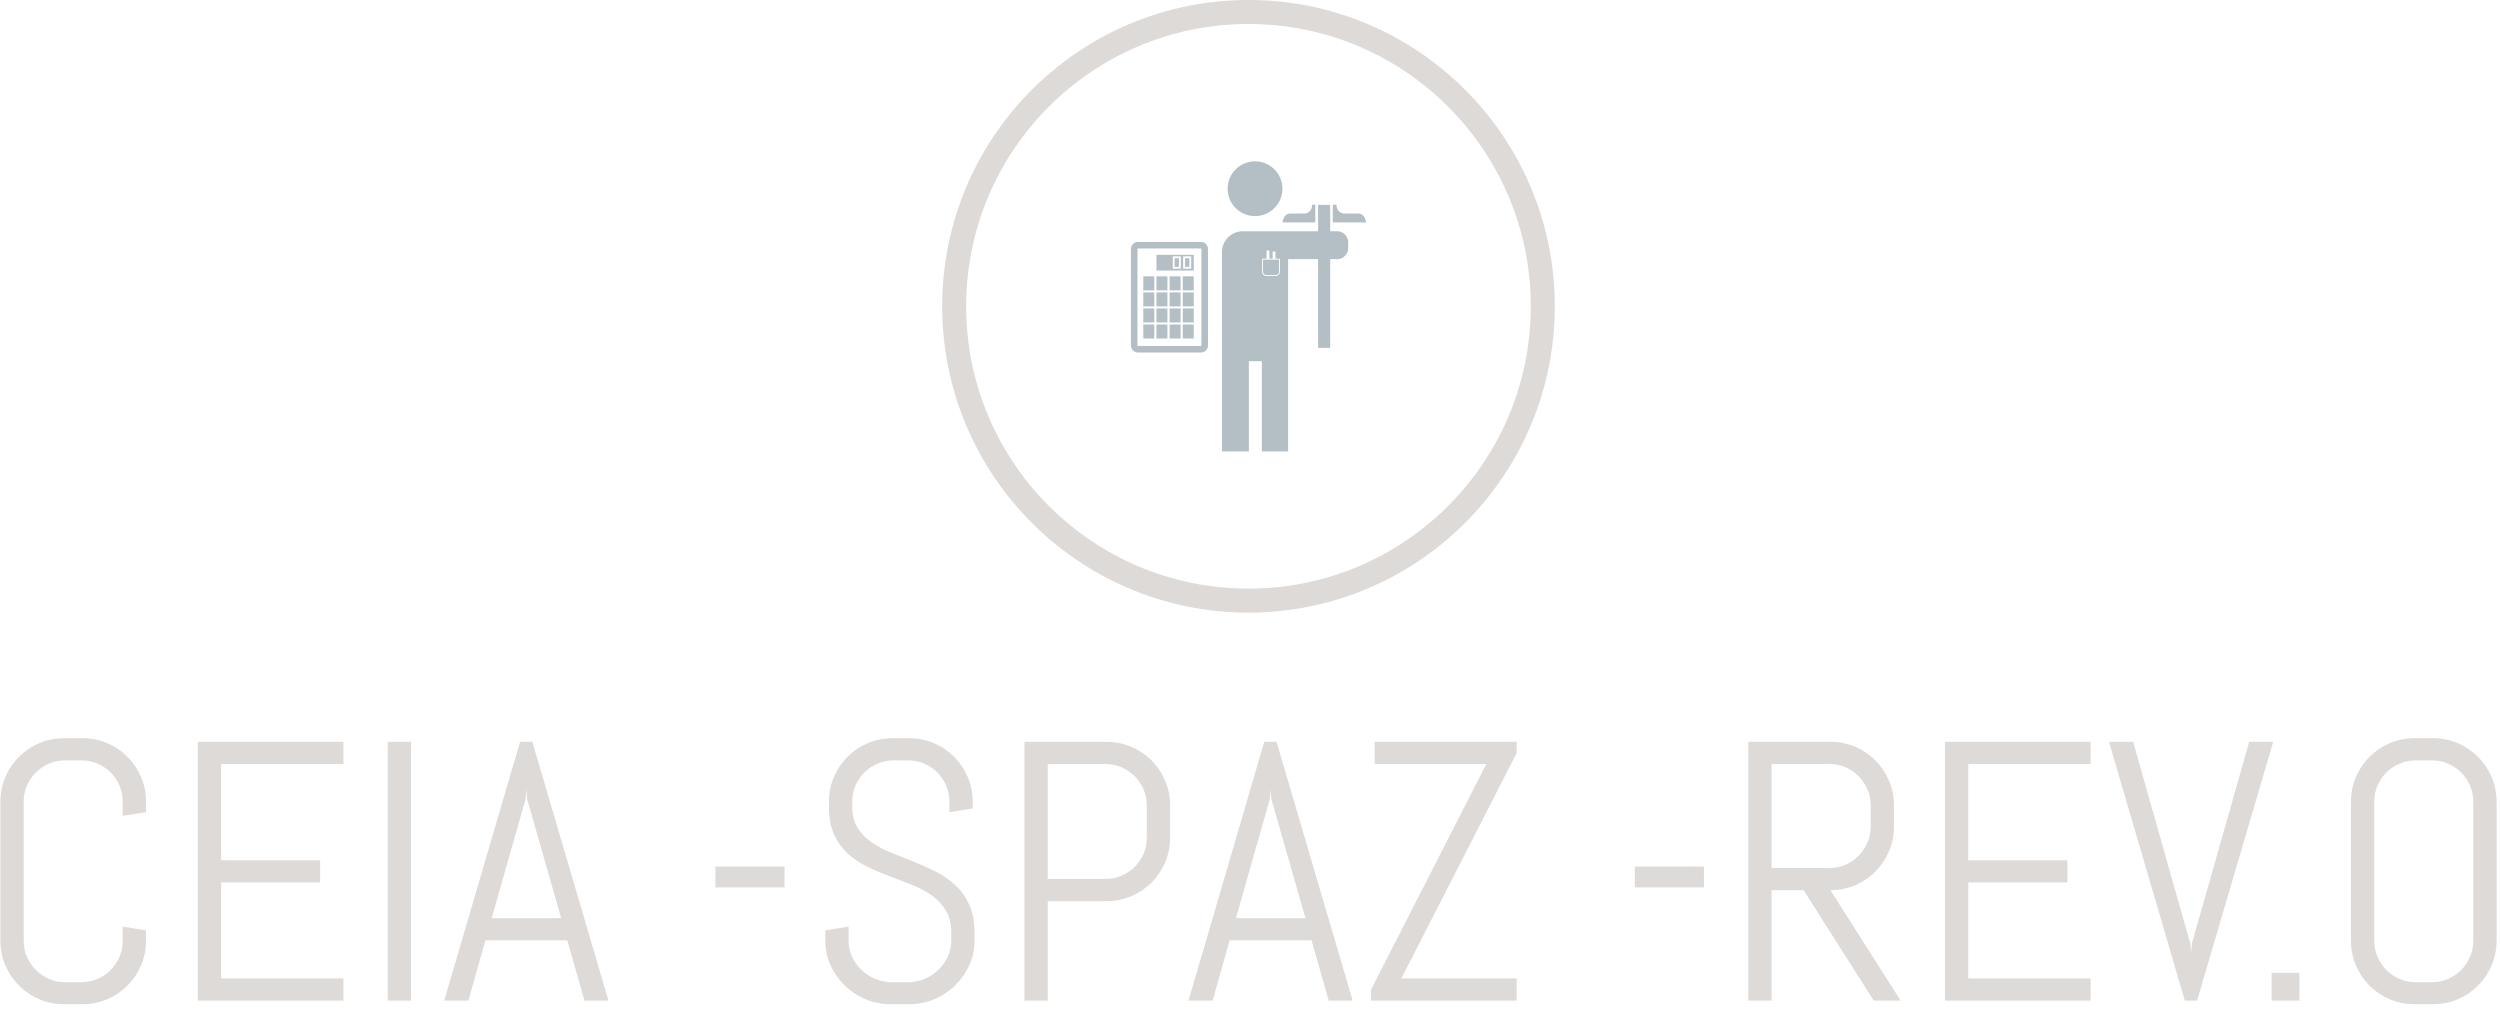 <svg xmlns="http://www.w3.org/2000/svg" version="1.1" xmlns:xlink="http://www.w3.org/1999/xlink" xmlns:svgjs="http://svgjs.dev/svgjs" width="1500" height="606" viewBox="0 0 1500 606"><g transform="matrix(1,0,0,1,-0.909,-1.736)"><svg viewBox="0 0 396 160" data-background-color="#575c5f" preserveAspectRatio="xMidYMid meet" height="606" width="1500" xmlns="http://www.w3.org/2000/svg" xmlns:xlink="http://www.w3.org/1999/xlink"><g id="tight-bounds" transform="matrix(1,0,0,1,0.24,0.458)"><svg viewBox="0 0 395.52 159.083" height="159.083" width="395.52"><g><svg viewBox="0 0 395.52 159.083" height="159.083" width="395.52"><g transform="matrix(1,0,0,1,0,116.944)"><svg viewBox="0 0 395.52 42.139" height="42.139" width="395.52"><g id="textblocktransform"><svg viewBox="0 0 395.52 42.139" height="42.139" width="395.52" id="textblock"><g><svg viewBox="0 0 395.52 42.139" height="42.139" width="395.52"><g transform="matrix(1,0,0,1,0,0)"><svg width="395.52" viewBox="3.49 -35.5 337.73 35.99" height="42.139" data-palette-color="#dedad7"><path d="M23.19-8.11L23.19-8.11Q23.19-6.32 22.52-4.76 21.85-3.2 20.68-2.03 19.51-0.85 17.94-0.18 16.38 0.49 14.6 0.49L14.6 0.49 12.11 0.49Q10.33 0.49 8.75-0.18 7.18-0.85 6.01-2.03 4.83-3.2 4.16-4.76 3.49-6.32 3.49-8.11L3.49-8.11 3.49-26.9Q3.49-28.69 4.16-30.25 4.83-31.81 6.01-32.98 7.18-34.16 8.75-34.83 10.33-35.5 12.11-35.5L12.11-35.5 14.6-35.5Q16.38-35.5 17.94-34.83 19.51-34.16 20.68-32.98 21.85-31.81 22.52-30.25 23.19-28.69 23.19-26.9L23.19-26.9 23.19-25.49 20.04-25 20.04-26.9Q20.04-28.08 19.6-29.09 19.17-30.1 18.41-30.86 17.65-31.62 16.64-32.06 15.63-32.5 14.45-32.5L14.45-32.5 12.26-32.5Q11.08-32.5 10.07-32.06 9.06-31.62 8.29-30.86 7.52-30.1 7.08-29.09 6.64-28.08 6.64-26.9L6.64-26.9 6.64-8.11Q6.64-6.93 7.08-5.92 7.52-4.91 8.29-4.14 9.06-3.37 10.07-2.93 11.08-2.49 12.26-2.49L12.26-2.49 14.45-2.49Q15.63-2.49 16.64-2.93 17.65-3.37 18.41-4.14 19.17-4.91 19.6-5.92 20.04-6.93 20.04-8.11L20.04-8.11 20.04-10.01 23.19-9.5 23.19-8.11ZM49.9 0L30.2 0 30.2-35.01 49.9-35.01 49.9-32.01 33.35-32.01 33.35-18.99 46.75-18.99 46.75-15.99 33.35-15.99 33.35-3 49.9-3 49.9 0ZM59.05 0L55.9 0 55.9-35.01 59.05-35.01 59.05 0ZM82.51 0L80.19-8.15 69.11-8.15 66.81 0 63.54 0 73.8-35.01 75.46-35.01 85.76 0 82.51 0ZM74.55-27.29L69.96-11.16 79.36-11.16 74.75-27.29 74.65-28.59 74.55-27.29ZM109.58-15.31L100.23-15.31 100.23-18.14 109.58-18.14 109.58-15.31ZM135.29-9.16L135.29-8.11Q135.29-6.32 134.57-4.76 133.85-3.2 132.64-2.03 131.43-0.85 129.83-0.18 128.23 0.49 126.45 0.49L126.45 0.49 123.94 0.49Q122.15 0.49 120.55-0.18 118.95-0.85 117.75-2.03 116.54-3.2 115.82-4.76 115.1-6.32 115.1-8.11L115.1-8.11 115.1-9.5 118.25-10.01 118.25-8.11Q118.25-6.93 118.72-5.92 119.2-4.91 120-4.14 120.81-3.37 121.87-2.93 122.93-2.49 124.11-2.49L124.11-2.49 126.3-2.49Q127.48-2.49 128.53-2.93 129.57-3.37 130.38-4.14 131.19-4.91 131.66-5.92 132.14-6.93 132.14-8.11L132.14-8.11 132.14-9.16Q132.14-10.96 131.43-12.16 130.72-13.35 129.55-14.2 128.38-15.04 126.9-15.63 125.42-16.21 123.86-16.8 122.3-17.38 120.82-18.09 119.35-18.8 118.17-19.86 117-20.92 116.29-22.46 115.59-24 115.59-26.25L115.59-26.25 115.59-26.9Q115.59-28.69 116.26-30.25 116.93-31.81 118.1-32.98 119.27-34.16 120.85-34.83 122.42-35.5 124.2-35.5L124.2-35.5 126.45-35.5Q128.23-35.5 129.79-34.83 131.36-34.16 132.53-32.98 133.7-31.81 134.37-30.25 135.04-28.69 135.04-26.9L135.04-26.9 135.04-26 131.89-25.49 131.89-26.9Q131.89-28.08 131.45-29.09 131.02-30.1 130.26-30.86 129.5-31.62 128.49-32.06 127.48-32.5 126.3-32.5L126.3-32.5 124.35-32.5Q123.18-32.5 122.17-32.06 121.15-31.62 120.38-30.86 119.61-30.1 119.17-29.09 118.74-28.08 118.74-26.9L118.74-26.9 118.74-26.25Q118.74-24.56 119.44-23.41 120.15-22.27 121.32-21.45 122.49-20.63 123.97-20.03 125.45-19.43 127.01-18.81 128.57-18.19 130.05-17.44 131.53-16.7 132.7-15.61 133.87-14.53 134.58-12.96 135.29-11.4 135.29-9.16L135.29-9.16ZM161.75-22.05L161.75-22.05Q161.75-20.26 161.08-18.7 160.41-17.14 159.24-15.97 158.06-14.79 156.49-14.12 154.91-13.45 153.13-13.45L153.13-13.45 145.2-13.45 145.2 0 142.05 0 142.05-35.01 153.13-35.01Q154.91-35.01 156.49-34.34 158.06-33.67 159.24-32.5 160.41-31.32 161.08-29.75 161.75-28.17 161.75-26.39L161.75-26.39 161.75-22.05ZM158.6-22.05L158.6-26.39Q158.6-27.56 158.16-28.58 157.72-29.59 156.95-30.36 156.18-31.13 155.17-31.57 154.16-32.01 152.99-32.01L152.99-32.01 145.2-32.01 145.2-16.46 152.99-16.46Q154.16-16.46 155.17-16.89 156.18-17.33 156.95-18.09 157.72-18.85 158.16-19.86 158.6-20.87 158.6-22.05L158.6-22.05ZM183.21 0L180.89-8.15 169.8-8.15 167.51 0 164.24 0 174.49-35.01 176.15-35.01 186.45 0 183.21 0ZM175.25-27.29L170.66-11.16 180.06-11.16 175.44-27.29 175.35-28.59 175.25-27.29ZM208.64 0L188.94 0 188.94-1.49 204.54-32.01 189.43-32.01 189.43-35.01 208.64-35.01 208.64-33.5 193.04-3 208.64-3 208.64 0ZM233.98-15.31L224.63-15.31 224.63-18.14 233.98-18.14 233.98-15.31ZM260.59 0L256.95 0 247.46-14.94 243.13-14.94 243.13 0 239.98 0 239.98-35.01 251.09-35.01Q252.88-35.01 254.44-34.34 256-33.67 257.17-32.5 258.34-31.32 259.02-29.75 259.69-28.17 259.69-26.39L259.69-26.39 259.69-23.56Q259.69-21.78 259.02-20.2 258.34-18.63 257.17-17.46 256-16.28 254.44-15.61 252.88-14.94 251.09-14.94L251.09-14.94 260.59 0ZM256.54-23.56L256.54-26.39Q256.54-27.56 256.1-28.58 255.66-29.59 254.9-30.36 254.14-31.13 253.13-31.57 252.12-32.01 250.95-32.01L250.95-32.01 243.13-32.01 243.13-17.94 250.95-17.94Q252.12-17.94 253.13-18.38 254.14-18.82 254.9-19.59 255.66-20.36 256.1-21.37 256.54-22.39 256.54-23.56L256.54-23.56ZM286.3 0L266.59 0 266.59-35.01 286.3-35.01 286.3-32.01 269.74-32.01 269.74-18.99 283.15-18.99 283.15-15.99 269.74-15.99 269.74-3 286.3-3 286.3 0ZM292.05-35.01L299.79-7.69 299.89-6.4 299.99-7.69 307.75-35.01 311-35.01 300.7 0 299.04 0 288.78-35.01 292.05-35.01ZM314.54 0L310.78 0 310.78-3.76 314.54-3.76 314.54 0ZM341.22-8.11L341.22-8.11Q341.22-6.32 340.55-4.76 339.88-3.2 338.71-2.03 337.53-0.85 335.97-0.18 334.41 0.49 332.63 0.49L332.63 0.49 330.14 0.49Q328.35 0.49 326.78-0.18 325.2-0.85 324.03-2.03 322.86-3.2 322.19-4.76 321.52-6.32 321.52-8.11L321.52-8.11 321.52-26.9Q321.52-28.69 322.19-30.25 322.86-31.81 324.03-32.98 325.2-34.16 326.78-34.83 328.35-35.5 330.14-35.5L330.14-35.5 332.63-35.5Q334.41-35.5 335.97-34.83 337.53-34.16 338.71-32.98 339.88-31.81 340.55-30.25 341.22-28.69 341.22-26.9L341.22-26.9 341.22-8.11ZM338.07-8.11L338.07-26.9Q338.07-28.08 337.63-29.09 337.19-30.1 336.43-30.86 335.68-31.62 334.66-32.06 333.65-32.5 332.48-32.5L332.48-32.5 330.28-32.5Q329.11-32.5 328.1-32.06 327.08-31.62 326.31-30.86 325.55-30.1 325.11-29.09 324.67-28.08 324.67-26.9L324.67-26.9 324.67-8.11Q324.67-6.93 325.11-5.92 325.55-4.91 326.31-4.14 327.08-3.37 328.1-2.93 329.11-2.49 330.28-2.49L330.28-2.49 332.48-2.49Q333.65-2.49 334.66-2.93 335.68-3.37 336.43-4.14 337.19-4.91 337.63-5.92 338.07-6.93 338.07-8.11L338.07-8.11Z" opacity="1" transform="matrix(1,0,0,1,0,0)" fill="#dedad7" class="wordmark-text-0" data-fill-palette-color="primary" id="text-0"></path></svg></g></svg></g></svg></g></svg></g><g transform="matrix(1,0,0,1,149.236,0)"><svg viewBox="0 0 97.048 97.048" height="97.048" width="97.048"><g><svg></svg></g><g id="icon-0"><svg viewBox="0 0 97.048 97.048" height="97.048" width="97.048"><g><path d="M0 48.524c0-26.799 21.725-48.524 48.524-48.524 26.799 0 48.524 21.725 48.524 48.524 0 26.799-21.725 48.524-48.524 48.524-26.799 0-48.524-21.725-48.524-48.524zM48.524 93.248c24.7 0 44.724-20.023 44.724-44.724 0-24.7-20.023-44.724-44.724-44.724-24.7 0-44.724 20.023-44.724 44.724 0 24.7 20.023 44.724 44.724 44.724z" data-fill-palette-color="tertiary" fill="#dedad7" stroke="transparent"></path></g><g transform="matrix(1,0,0,1,29.901,25.541)"><svg viewBox="0 0 37.247 45.965" height="45.965" width="37.247"><g><svg xmlns="http://www.w3.org/2000/svg" xmlns:xlink="http://www.w3.org/1999/xlink" version="1.1" x="0" y="0" viewBox="10.53 1.29 78.941 97.419" enable-background="new 0 0 100 100" xml:space="preserve" height="45.965" width="37.247" class="icon-dxe-0" data-fill-palette-color="accent" id="dxe-0"><path d="M60.24 34.32V38.397A1.1 1.1 0 0 1 59.14 39.496H55.988C55.382 39.496 54.888 39.003 54.888 38.397V34.32z" fill="#b4bfc5" data-fill-palette-color="accent"></path><path d="M79.738 24.802H77.434V15.944H73.372V24.802H48.092A7.01 7.01 0 0 0 41.084 31.81V98.709H50.131V68.425H54.488V98.709H63.312V34.164H73.373V63.946H77.435V34.164H79.739A3.74 3.74 0 0 0 83.479 30.426V28.543A3.74 3.74 0 0 0 79.738 24.802M60.554 38.397C60.554 39.175 59.92 39.809 59.141 39.809H55.989A1.414 1.414 0 0 1 54.577 38.397V34.006H56.07V31.254H57.011V34.006H58.11V31.609H59.051V34.006H60.554z" fill="#b4bfc5" data-fill-palette-color="accent"></path><circle cx="52.198" cy="10.522" r="9.2" fill="#b4bfc5" data-fill-palette-color="accent"></circle><path d="M72.422 15.875V21.837H61.43S61.689 18.857 64.007 18.857H68.933S71.347 18.685 71.347 15.876z" fill="#b4bfc5" data-fill-palette-color="accent"></path><path d="M78.3 15.875V21.837H89.471S89.211 18.857 86.894 18.857H81.968S79.553 18.685 79.553 15.876z" fill="#b4bfc5" data-fill-palette-color="accent"></path><path d="M34.042 28.393H12.884A2.357 2.357 0 0 0 10.53 30.747V63.159A2.36 2.36 0 0 0 12.884 65.513H34.042A2.36 2.36 0 0 0 36.396 63.159V30.746A2.355 2.355 0 0 0 34.042 28.393M34.199 63.158A0.157 0.157 0 0 1 34.042 63.315H12.884A0.16 0.16 0 0 1 12.727 63.158V30.746C12.727 30.658 12.799 30.589 12.884 30.589H34.042C34.13 30.589 34.199 30.658 34.199 30.746z" fill="#b4bfc5" data-fill-palette-color="accent"></path><rect x="25.201" y="33.853" width="1.453" height="2.903" fill="#b4bfc5" data-fill-palette-color="accent"></rect><path d="M19.097 32.711V37.999H31.622V32.711zM27.282 37.384H24.574V33.226H27.282zM30.771 37.384H28.066V33.226H30.771z" fill="#b4bfc5" data-fill-palette-color="accent"></path><rect x="14.676" y="39.943" width="3.684" height="4.707" fill="#b4bfc5" data-fill-palette-color="accent"></rect><rect x="19.097" y="39.943" width="3.685" height="4.707" fill="#b4bfc5" data-fill-palette-color="accent"></rect><rect x="23.518" y="39.943" width="3.684" height="4.707" fill="#b4bfc5" data-fill-palette-color="accent"></rect><rect x="27.938" y="39.943" width="3.685" height="4.707" fill="#b4bfc5" data-fill-palette-color="accent"></rect><rect x="14.676" y="45.33" width="3.684" height="4.708" fill="#b4bfc5" data-fill-palette-color="accent"></rect><rect x="19.097" y="45.33" width="3.685" height="4.708" fill="#b4bfc5" data-fill-palette-color="accent"></rect><rect x="23.518" y="45.33" width="3.684" height="4.708" fill="#b4bfc5" data-fill-palette-color="accent"></rect><rect x="27.938" y="45.33" width="3.685" height="4.708" fill="#b4bfc5" data-fill-palette-color="accent"></rect><rect x="14.676" y="50.719" width="3.684" height="4.707" fill="#b4bfc5" data-fill-palette-color="accent"></rect><rect x="19.097" y="50.719" width="3.685" height="4.707" fill="#b4bfc5" data-fill-palette-color="accent"></rect><rect x="23.518" y="50.719" width="3.684" height="4.707" fill="#b4bfc5" data-fill-palette-color="accent"></rect><rect x="27.938" y="50.719" width="3.685" height="4.707" fill="#b4bfc5" data-fill-palette-color="accent"></rect><rect x="14.676" y="56.105" width="3.684" height="4.708" fill="#b4bfc5" data-fill-palette-color="accent"></rect><rect x="19.097" y="56.105" width="3.685" height="4.708" fill="#b4bfc5" data-fill-palette-color="accent"></rect><rect x="23.518" y="56.105" width="3.684" height="4.708" fill="#b4bfc5" data-fill-palette-color="accent"></rect><rect x="27.938" y="56.105" width="3.685" height="4.708" fill="#b4bfc5" data-fill-palette-color="accent"></rect><polyline points="30.144,33.853 28.694,33.853 28.694,36.756 30.144,36.756 " fill="#b4bfc5" data-fill-palette-color="accent"></polyline></svg></g></svg></g></svg></g></svg></g><g></g></svg></g><defs></defs></svg><rect width="395.52" height="159.083" fill="none" stroke="none" visibility="hidden"></rect></g></svg></g></svg>